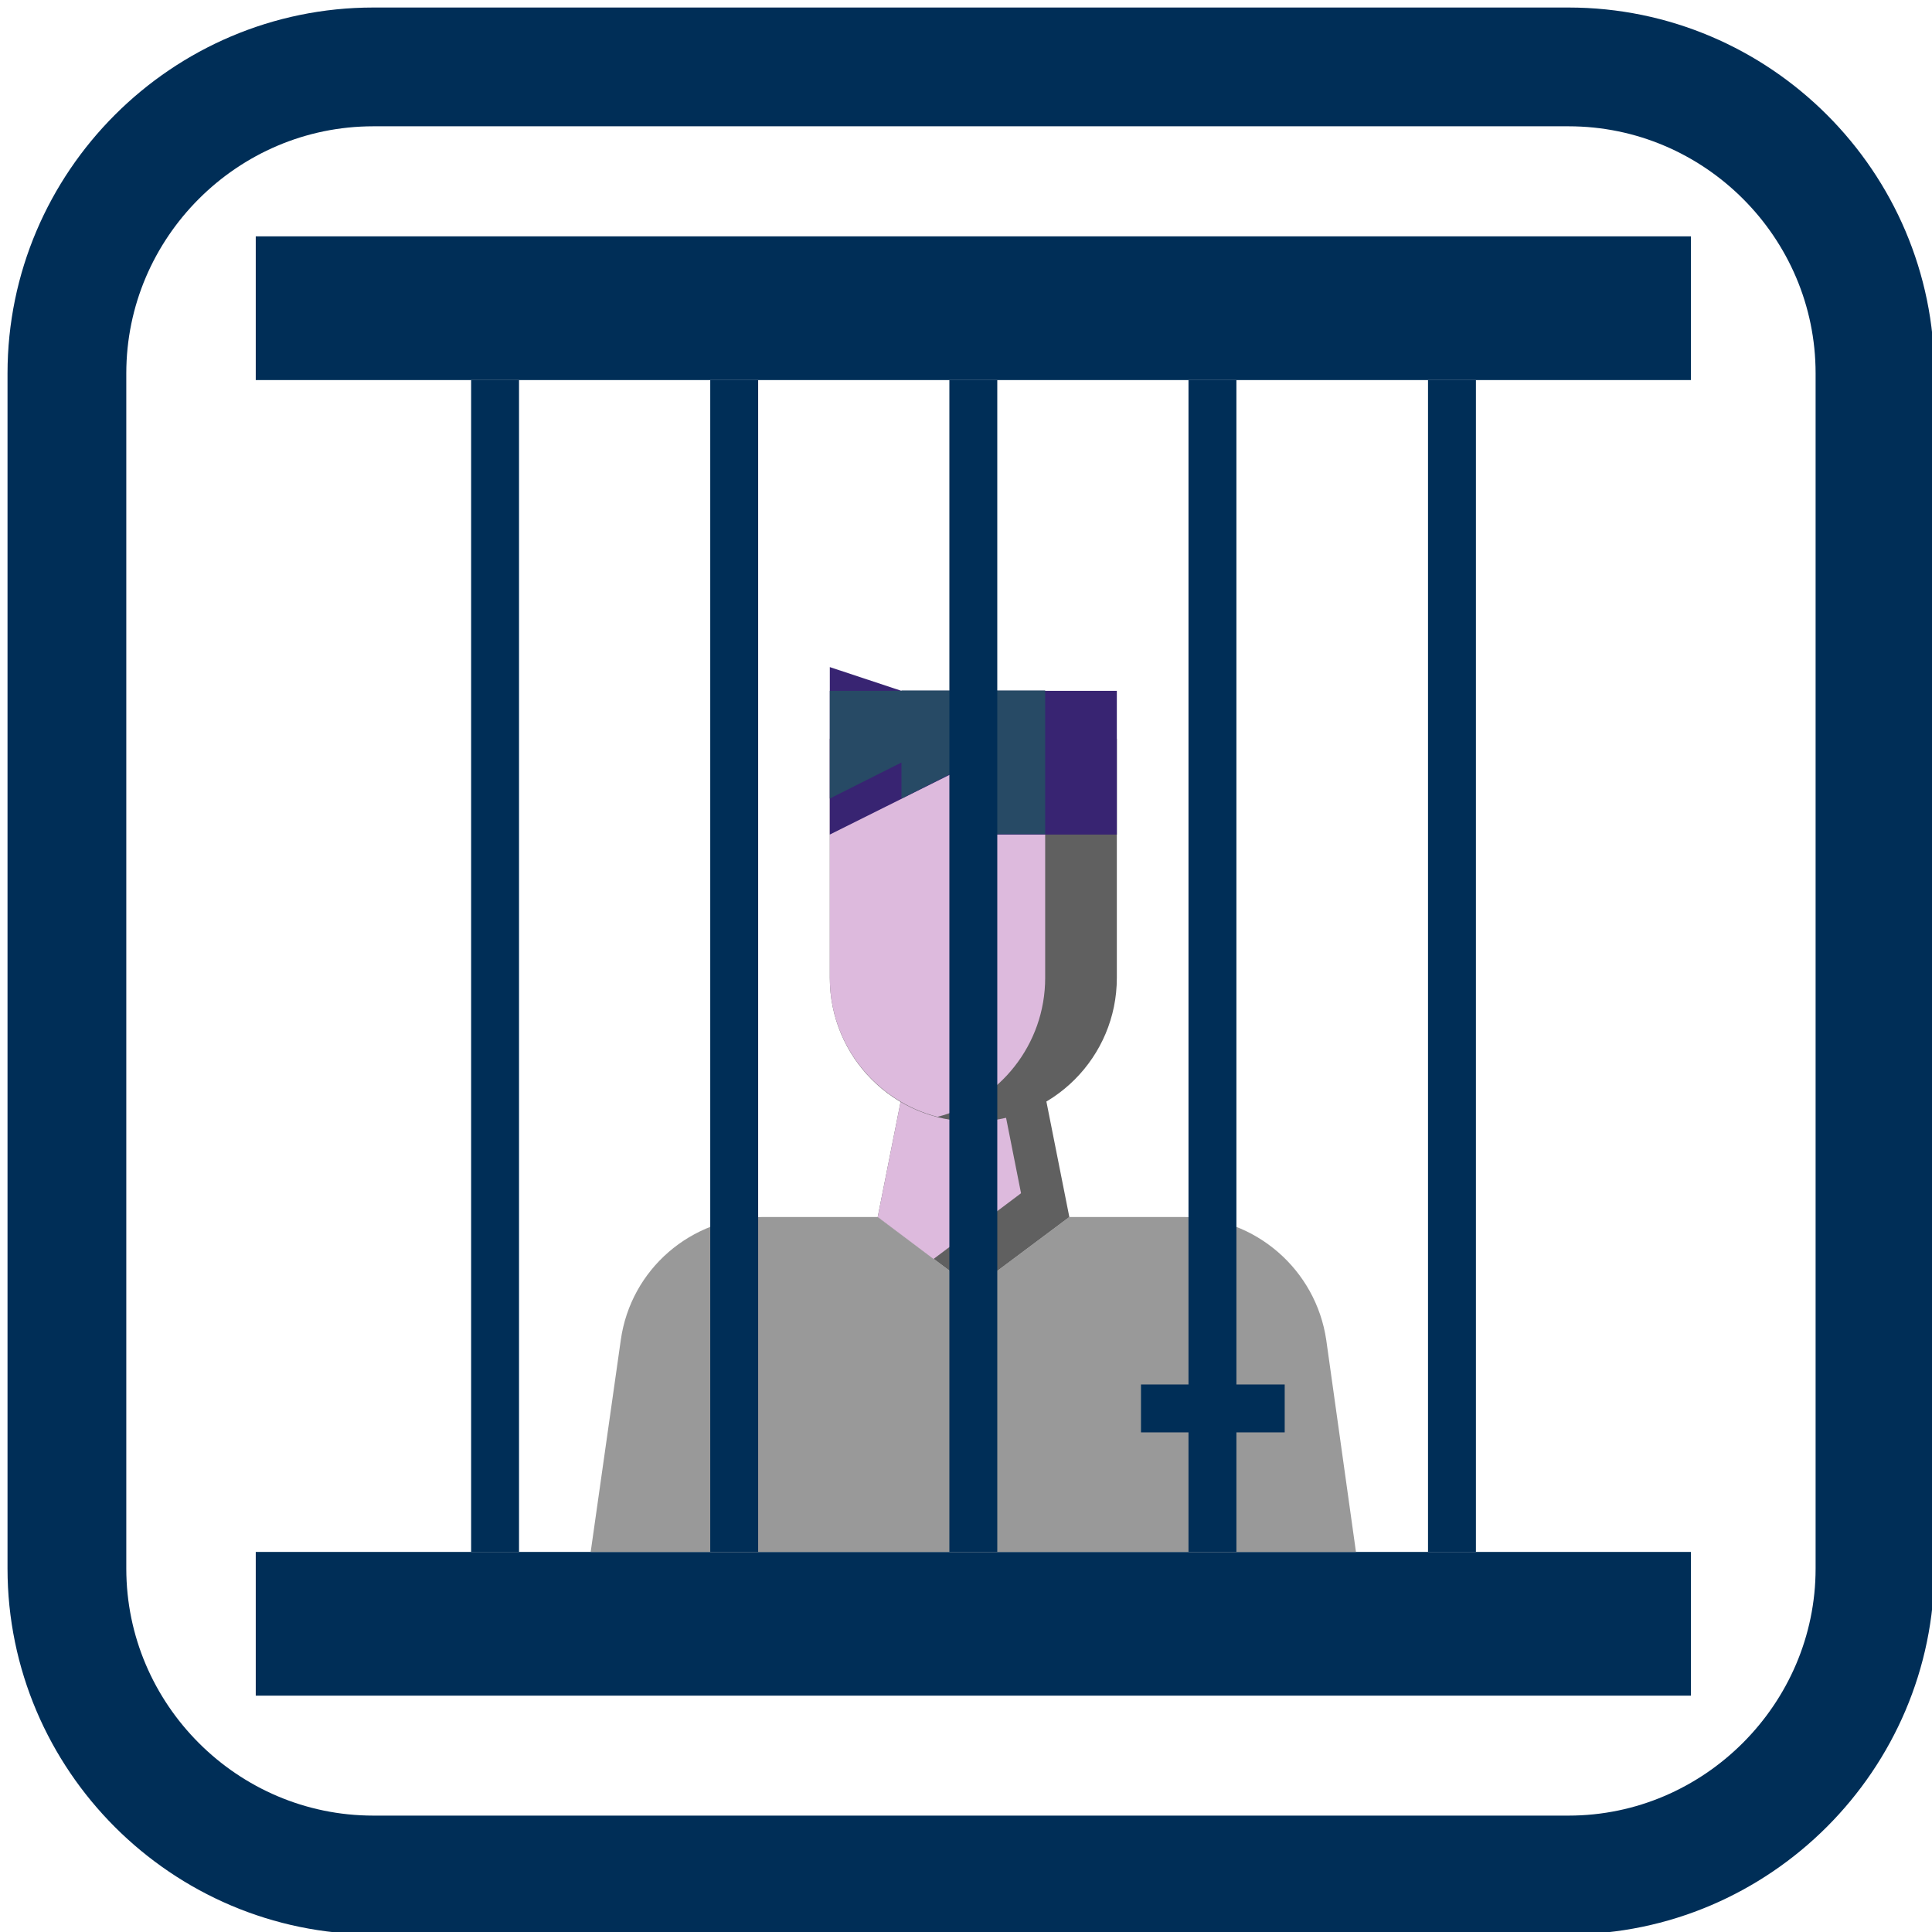 <?xml version="1.0" encoding="utf-8"?>
<!-- Generator: Adobe Illustrator 22.1.0, SVG Export Plug-In . SVG Version: 6.00 Build 0)  -->
<svg version="1.1" id="Слой_1" xmlns="http://www.w3.org/2000/svg" xmlns:xlink="http://www.w3.org/1999/xlink" x="0px" y="0px"
	 viewBox="0 0 488 488" style="enable-background:new 0 0 488 488;" xml:space="preserve">
<style type="text/css">
	.st0{fill:#002E57;}
	.st1{fill:#999999;}
	.st2{fill:#606060;}
	.st3{fill:#DDBADD;}
	.st4{fill:#382472;}
	.st5{fill:#274A65;}
	.st6{fill:none;stroke:#002E57;stroke-width:30;stroke-miterlimit:10;}
</style>
<path class="st0" d="M64.6,392h362.5v36.3H64.6V392z"/>
<path class="st0" d="M64.6,59.7h362.5V96H64.6V59.7z"/>
<path class="st1" d="M342.5,392H149.2l7.6-53.5c2.5-17.9,17.8-31.1,35.9-31.1h29l24.2,18.1l24.2-18.1h29c18,0,33.3,13.3,35.9,31.1
	L342.5,392z"/>
<path class="st2" d="M227.7,277.2l-6,30.2l24.2,18.1l24.2-18.1l-6-30.2"/>
<path class="st3" d="M257.9,301.4l-4.8-24.2h-25.4l-6,30.2l14.1,10.6L257.9,301.4z"/>
<path class="st2" d="M282.1,186.6V247c0,20-16.2,36.3-36.3,36.3S209.6,267,209.6,247v-60.4"/>
<path class="st3" d="M236.8,282.1c15.6-4,27.2-18.2,27.2-35.1v-60.4h-54.4V247C209.6,263.9,221.2,278.1,236.8,282.1z"/>
<path class="st4" d="M282.1,210.8v-36.3h-54.4l-18.1-6v42.3l36.3-18.1v18.1H282.1z"/>
<path class="st5" d="M227.7,174.5h-18.1v27.2l18.1-9.1v9.1l18.1-9.1v18.1H264v-36.3H227.7z"/>
<g>
	<path class="st0" d="M288.2,349.7h36.3v12.1h-36.3V349.7z"/>
	<path class="st0" d="M239.8,96h12.1V392h-12.1V96z"/>
	<path class="st0" d="M179.4,96h12.1V392h-12.1V96z"/>
	<path class="st0" d="M119,96h12.1V392H119V96z"/>
	<path class="st0" d="M360.7,96h12.1V392h-12.1V96z"/>
	<path class="st0" d="M300.2,96h12.1V392h-12.1V96z"/>
</g>
<path class="st6" d="M396.2,473.6H94.3c-42.6,0-77.4-34.8-77.4-77.4V94.3c0-42.6,34.8-77.4,77.4-77.4h301.9
	c42.6,0,77.4,34.8,77.4,77.4v301.9C473.6,438.7,438.7,473.6,396.2,473.6z"/>
</svg>
